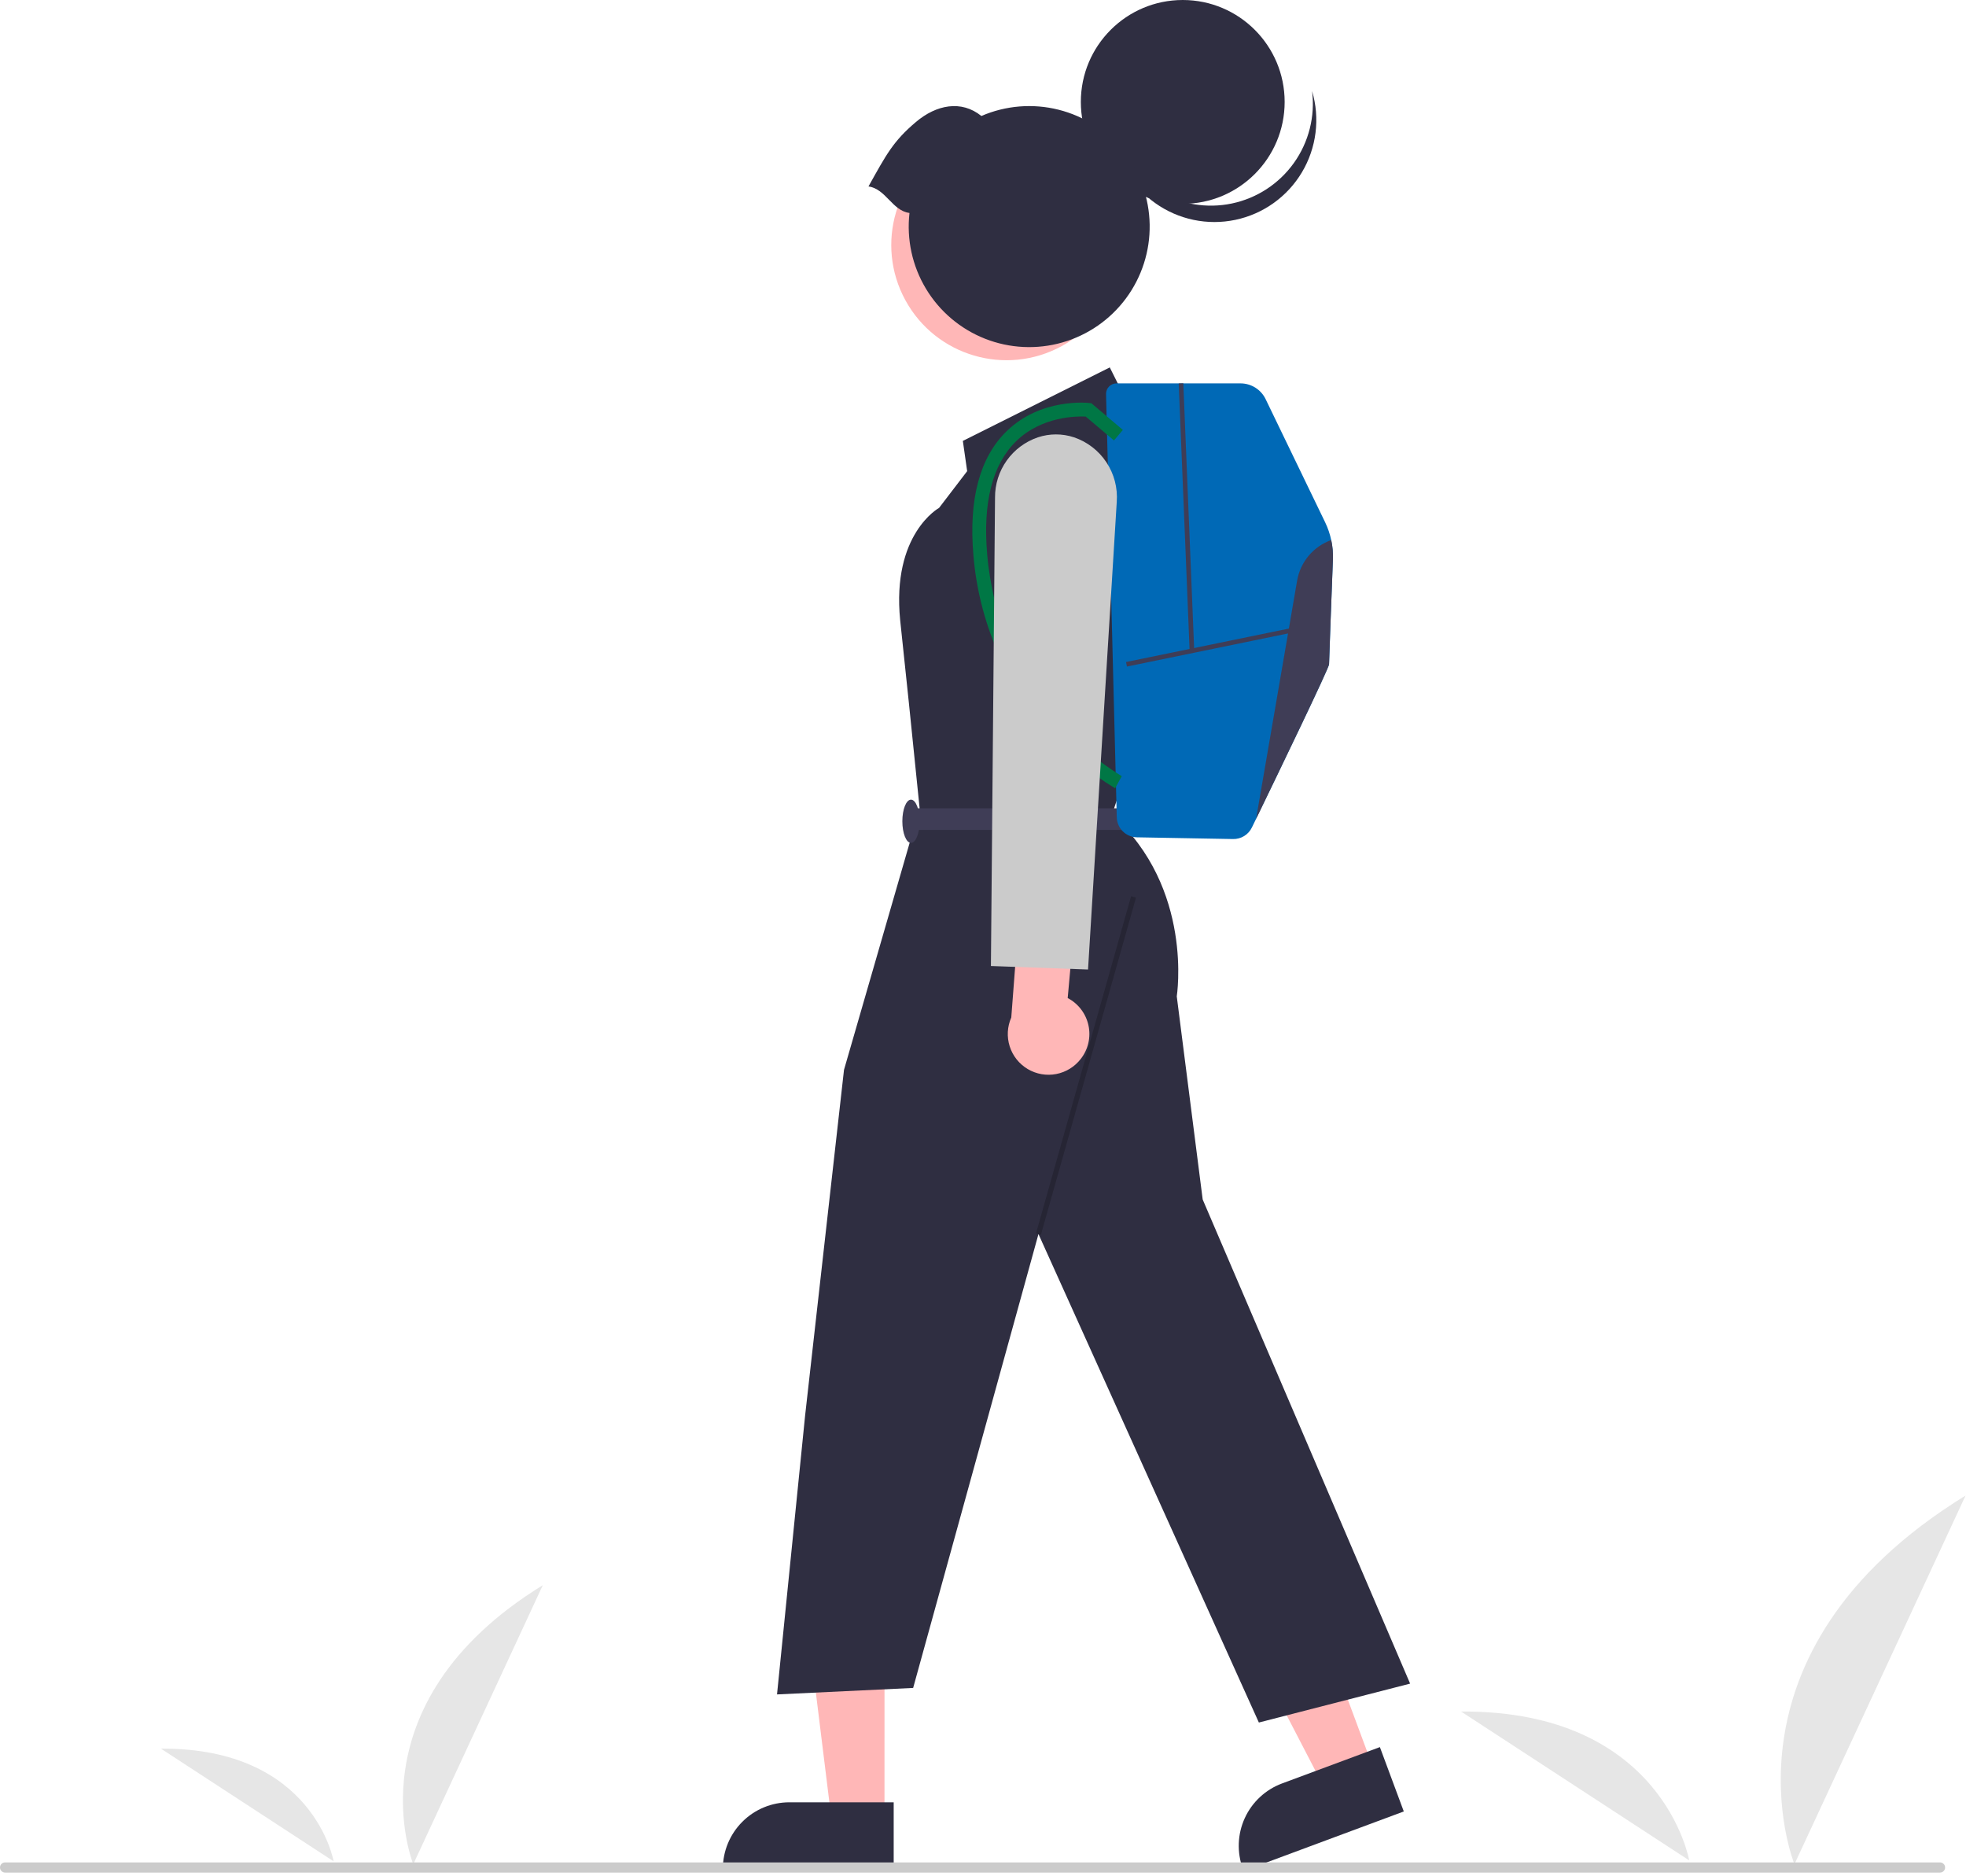 <svg width="239" height="228" viewBox="0 0 239 228" fill="none" xmlns="http://www.w3.org/2000/svg">
<path d="M50.241 226.574C50.241 226.574 42.368 207.194 65.988 192.659L50.241 226.574Z" fill="#E6E6E6"/>
<path d="M40.558 226.222C40.558 226.222 38.157 212.408 19.567 212.527L40.558 226.222Z" fill="#E6E6E6"/>
<path d="M218.144 226.574C218.144 226.574 207.742 200.97 238.947 181.767L218.144 226.574Z" fill="#E6E6E6"/>
<path d="M205.351 226.109C205.351 226.109 202.178 207.859 177.619 208.016L205.351 226.109Z" fill="#E6E6E6"/>
<path d="M166.941 214.883L160.904 217.126L149.378 194.906L158.289 191.595L166.941 214.883Z" fill="#FFB7B7"/>
<path d="M170.655 220.162L151.188 227.395L151.096 227.149C150.35 225.139 150.432 222.916 151.325 220.967C152.218 219.018 153.848 217.503 155.858 216.756L155.858 216.756L167.748 212.339L170.655 220.162Z" fill="#2F2E41"/>
<path d="M107.525 221.152L101.085 221.151L98.021 196.309L107.527 196.31L107.525 221.152Z" fill="#FFB7B7"/>
<path d="M108.643 227.395L87.875 227.395V227.132C87.875 224.988 88.727 222.932 90.243 221.416C91.759 219.9 93.815 219.049 95.959 219.049H95.959L108.643 219.049L108.643 227.395Z" fill="#2F2E41"/>
<path d="M137.013 48.858L134.912 44.655L117.05 53.586L117.575 57.263L114.16 61.729C114.16 61.729 108.381 64.881 109.432 75.388L110.483 85.369L111.796 98.24L102.603 130.024L97.874 172.052L94.46 205.937L111.008 205.149L126.243 149.987L153.036 209.352L171.423 204.624L146.207 145.785L143.055 121.093C143.055 121.093 145.156 107.959 135.174 99.028L136.75 94.3V88.474L142.004 60.678L137.013 48.858Z" fill="#2F2E41"/>
<path opacity="0.2" d="M137.504 108.926L125.946 149.903L126.54 150.071L138.098 109.094L137.504 108.926Z" fill="black"/>
<path d="M136.488 98.24H110.745V100.867H136.488V98.24Z" fill="#3F3D56"/>
<path d="M110.746 102.443C111.326 102.443 111.796 101.267 111.796 99.816C111.796 98.366 111.326 97.19 110.746 97.19C110.165 97.19 109.695 98.366 109.695 99.816C109.695 101.267 110.165 102.443 110.746 102.443Z" fill="#3F3D56"/>
<path d="M129.071 42.063C135.857 38.353 138.351 29.845 134.642 23.059C130.932 16.273 122.424 13.779 115.637 17.488C108.851 21.198 106.357 29.706 110.067 36.493C113.777 43.279 122.285 45.773 129.071 42.063Z" fill="#FFB7B7"/>
<path d="M143.783 24.777C150.625 24.777 156.171 19.23 156.171 12.388C156.171 5.546 150.625 0 143.783 0C136.941 0 131.394 5.546 131.394 12.388C131.394 19.23 136.941 24.777 143.783 24.777Z" fill="#2F2E41"/>
<path d="M159.504 11.061C159.993 12.703 160.136 14.428 159.924 16.127C159.712 17.827 159.151 19.464 158.274 20.935C157.398 22.407 156.226 23.68 154.833 24.676C153.439 25.672 151.855 26.368 150.179 26.72C148.503 27.073 146.772 27.073 145.095 26.723C143.419 26.373 141.834 25.679 140.439 24.685C139.044 23.691 137.871 22.418 136.993 20.948C136.115 19.477 135.551 17.841 135.338 16.142C136.225 19.122 138.201 21.66 140.873 23.25C143.545 24.841 146.717 25.369 149.76 24.73C152.803 24.09 155.495 22.329 157.3 19.797C159.105 17.265 159.892 14.147 159.504 11.061Z" fill="#2F2E41"/>
<path d="M110.562 25.888C110.199 29.09 110.902 32.323 112.562 35.085C114.222 37.848 116.747 39.985 119.745 41.167C122.743 42.349 126.048 42.509 129.146 41.622C132.245 40.735 134.964 38.851 136.883 36.262C138.802 33.673 139.814 30.523 139.761 27.301C139.709 24.079 138.595 20.964 136.592 18.439C134.589 15.914 131.81 14.12 128.684 13.334C125.558 12.549 122.261 12.817 119.303 14.096C116.856 12.123 113.823 12.735 111.357 14.817C108.569 17.171 107.741 18.789 105.578 22.661C107.705 22.959 108.436 25.589 110.562 25.888Z" fill="#2F2E41"/>
<path d="M162.037 68.001C161.88 72.151 161.569 80.319 161.569 80.736C161.569 81.176 155.376 93.998 152.701 99.516V99.519C152.511 99.908 152.34 100.261 152.189 100.571C151.982 101 151.657 101.36 151.252 101.609C150.846 101.858 150.378 101.985 149.903 101.976L138.211 101.766C137.568 101.755 136.955 101.497 136.499 101.044C136.042 100.591 135.778 99.98 135.762 99.337L134.458 47.9C134.454 47.73 134.484 47.561 134.546 47.403C134.607 47.245 134.7 47.101 134.819 46.98C134.937 46.858 135.079 46.762 135.235 46.696C135.391 46.63 135.559 46.596 135.729 46.596H150.807C151.444 46.596 152.067 46.776 152.607 47.114C153.146 47.453 153.58 47.936 153.857 48.51L161.094 63.481C161.772 64.888 162.096 66.44 162.037 68.001V68.001Z" fill="#0069B6"/>
<path d="M135.559 95.808C132.559 93.99 129.863 91.711 127.57 89.056C122.243 83.064 119.003 75.506 118.337 67.516C117.742 60.681 119.099 55.599 122.368 52.413C126.524 48.364 132.182 48.952 132.42 48.98L132.674 49.008L136.506 52.251L135.422 53.533L131.992 50.631C130.943 50.579 126.657 50.567 123.527 53.629C120.645 56.448 119.462 61.071 120.01 67.371C120.643 74.978 123.72 82.177 128.781 87.891C130.965 90.417 133.524 92.591 136.369 94.337L135.559 95.808Z" fill="#007745"/>
<path d="M157.316 76.266L136.887 80.461L136.999 81.01L157.428 76.814L157.316 76.266Z" fill="#3F3D56"/>
<path d="M143.851 46.584L143.292 46.607L144.619 79.113L145.178 79.09L143.851 46.584Z" fill="#3F3D56"/>
<path d="M162.037 68.001C161.88 72.151 161.569 80.319 161.569 80.736C161.569 81.176 155.376 93.998 152.701 99.517L157.688 70.561C157.881 69.447 158.366 68.404 159.094 67.54C159.822 66.675 160.767 66.019 161.832 65.639C162 66.414 162.068 67.208 162.037 68.001Z" fill="#3F3D56"/>
<path d="M131.398 128.683C131.84 128.114 132.151 127.455 132.31 126.753C132.47 126.05 132.473 125.322 132.32 124.618C132.168 123.914 131.862 123.252 131.426 122.679C130.99 122.106 130.434 121.636 129.796 121.301L130.809 110.09L124.146 107.812L122.938 123.665C122.446 124.773 122.379 126.024 122.747 127.179C123.116 128.334 123.896 129.313 124.939 129.932C125.982 130.55 127.215 130.765 128.406 130.535C129.596 130.305 130.661 129.646 131.398 128.683Z" fill="#FFB7B7"/>
<path d="M132.269 117.834L120.462 117.406L120.962 60.469C120.953 58.858 121.451 57.285 122.386 55.972C123.32 54.66 124.643 53.674 126.168 53.154C127.594 52.681 129.134 52.679 130.56 53.15C132.177 53.698 133.566 54.768 134.507 56.193C135.449 57.617 135.889 59.315 135.759 61.017L132.269 117.834Z" fill="#CBCBCB"/>
<path d="M235.843 227.589H0.617C0.454 227.589 0.297 227.524 0.181 227.408C0.065 227.292 0 227.135 0 226.972C0 226.808 0.065 226.651 0.181 226.535C0.297 226.419 0.454 226.354 0.617 226.354H235.843C236.007 226.354 236.164 226.419 236.279 226.535C236.395 226.651 236.46 226.808 236.46 226.972C236.46 227.135 236.395 227.292 236.279 227.408C236.164 227.524 236.007 227.589 235.843 227.589Z" fill="#CBCBCB"/>
</svg>
